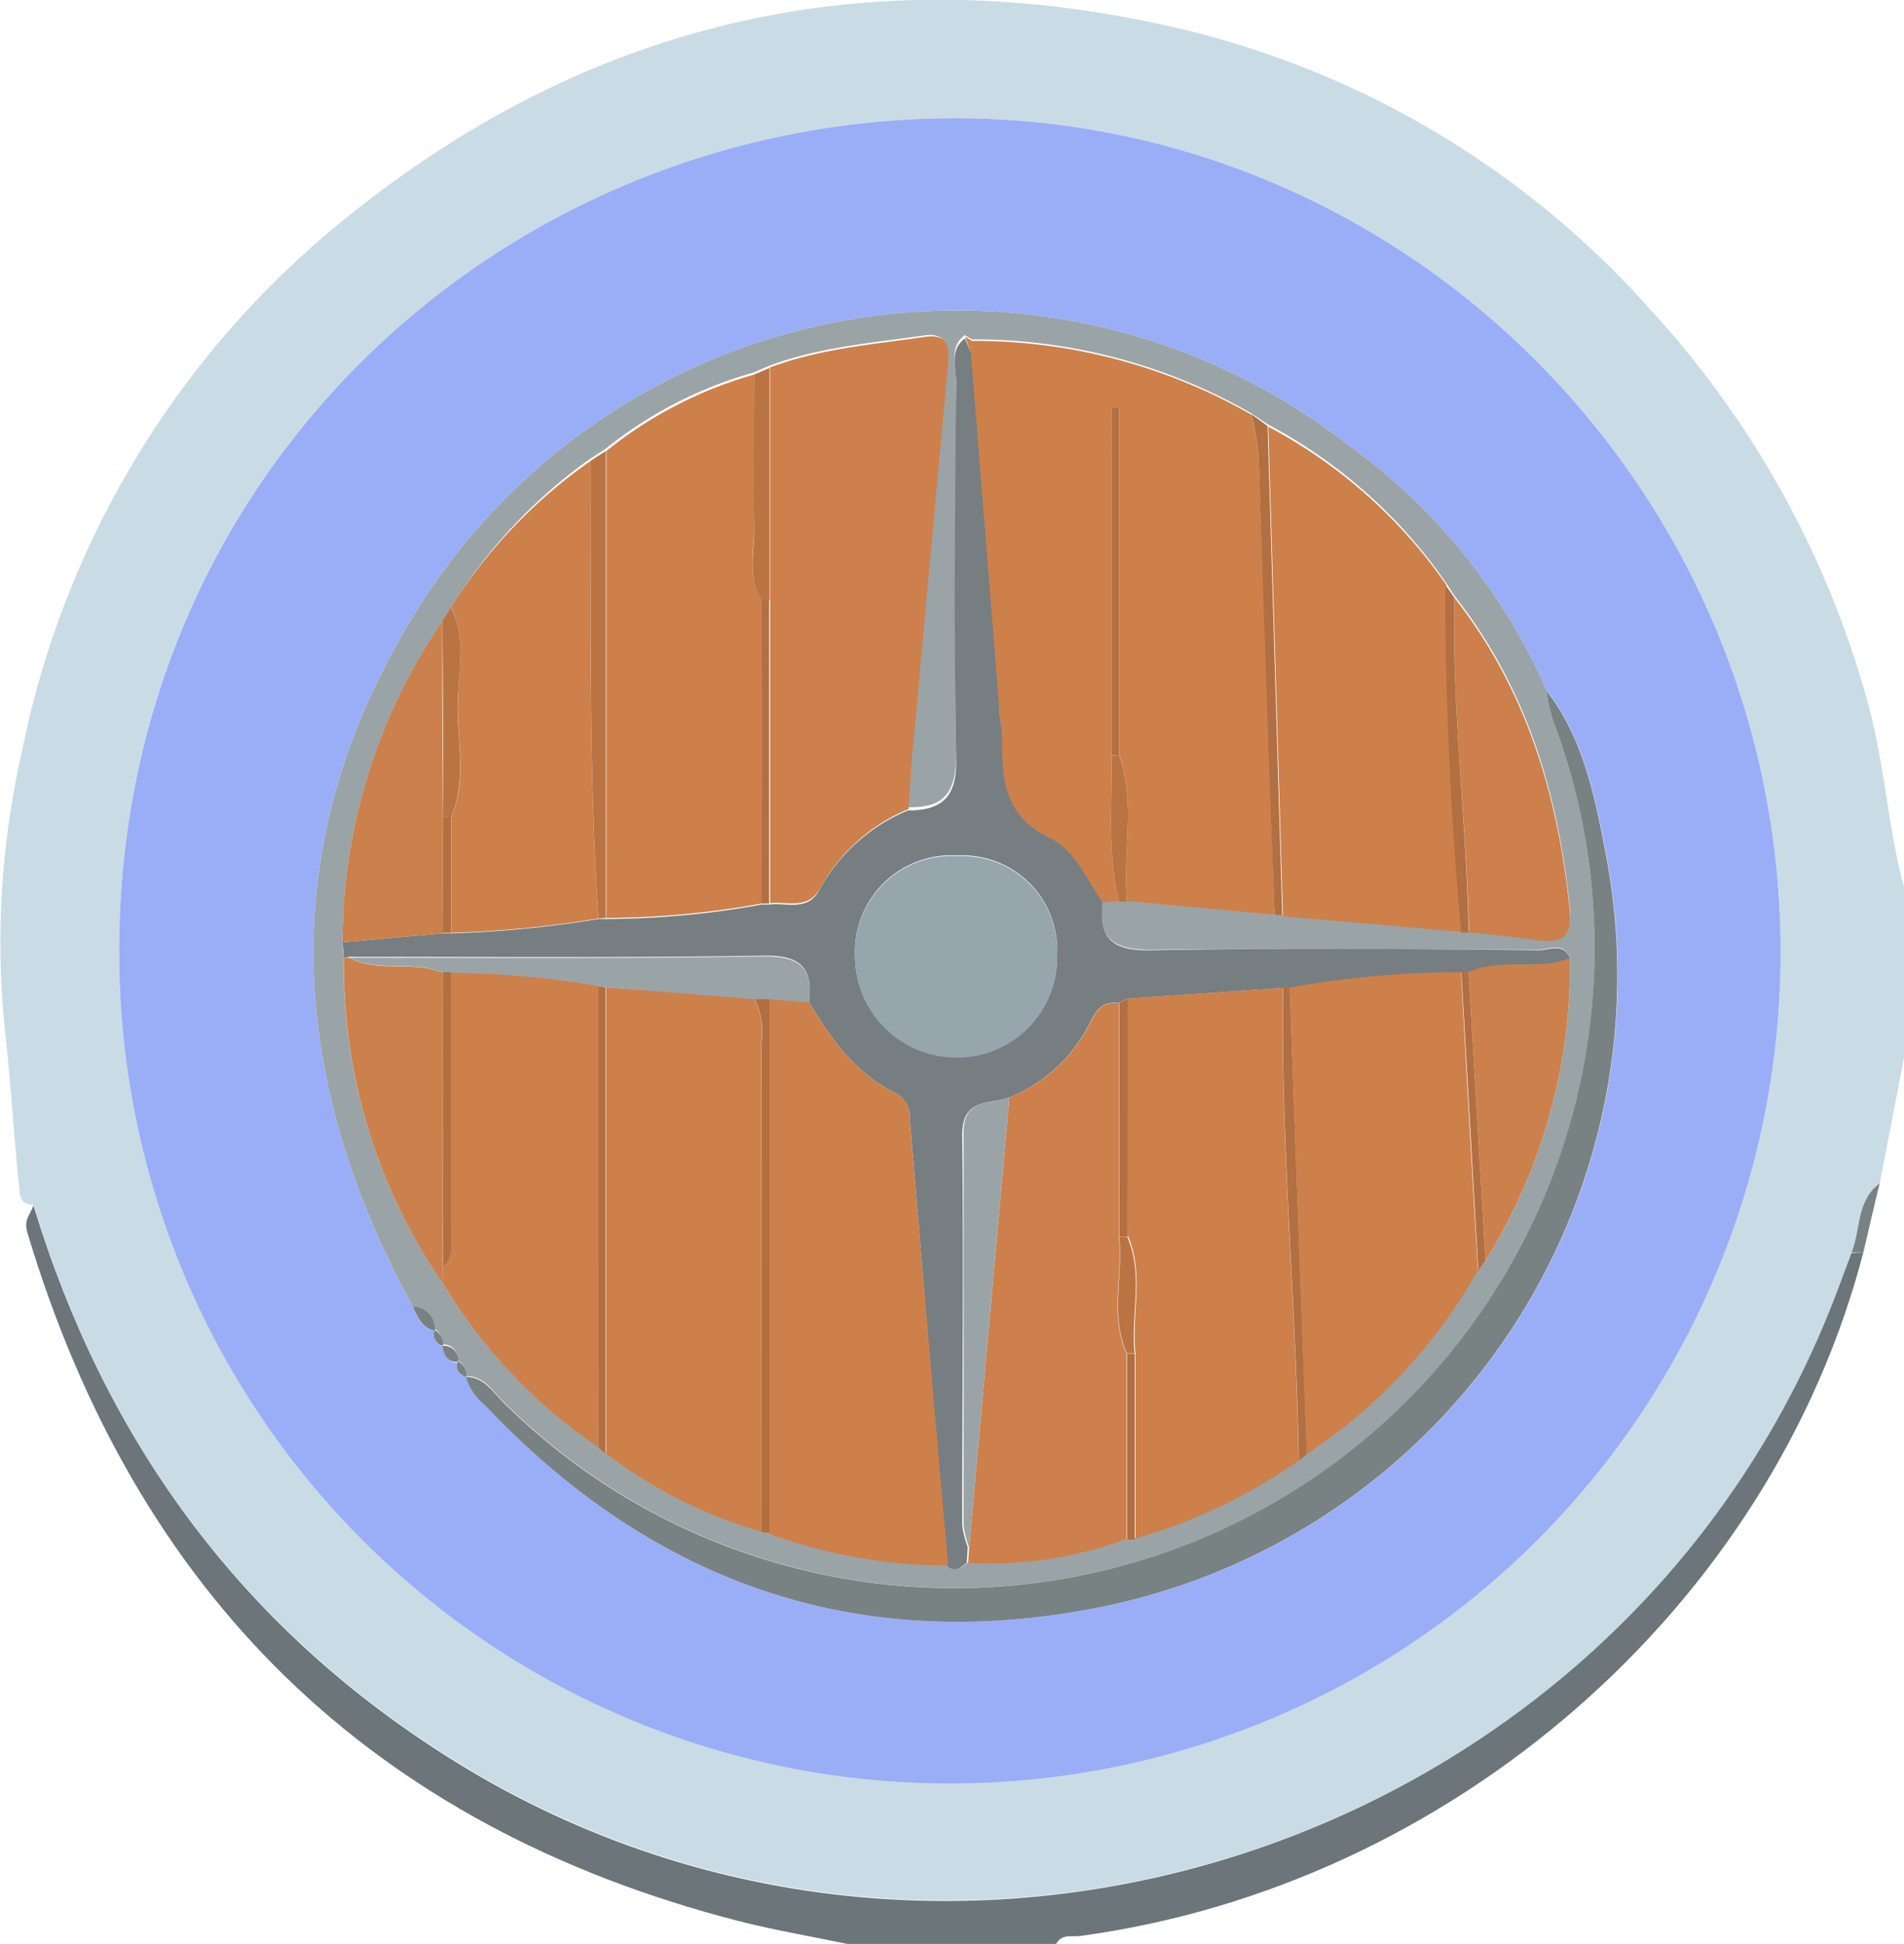 <svg xmlns="http://www.w3.org/2000/svg" viewBox="0 0 112.79 115.13"><defs><style>.cls-1{fill:#c9dce5;}.cls-2{fill:#6b757a;}.cls-3{fill:#9aaef7;}.cls-4{fill:#798282;}.cls-5{fill:#9aa4a7;}.cls-6{fill:#cd804a;}.cls-7{fill:#767e82;}.cls-8{fill:#cd804b;}.cls-9{fill:#cc804b;}.cls-10{fill:#ba7443;}.cls-11{fill:#b16f42;}.cls-12{fill:#97a5ad;}</style></defs><g id="Layer_2" data-name="Layer 2"><g id="Layer_1-2" data-name="Layer 1"><path class="cls-1" d="M112.79,52.54V62.66l-1.44,7.44c-1.39,1-1.11,2.72-1.67,4.09L109,76.12c-12.26,33.11-52.82,46.77-82.61,27.81C14.12,96.15,6.17,85.16,2,71.37c-.48-.06-.78-.14-.84-.8C.83,67.42.65,64.23.3,61.11a50.75,50.75,0,0,1,1-16.6A54.19,54.19,0,0,1,20.8,12.67c14-11.2,29.93-15,47.43-11.34a53.9,53.9,0,0,1,29.53,17A56.5,56.5,0,0,1,110.64,41.6C111.64,45.2,111.82,48.94,112.79,52.54Zm-7.31,3.88C105.49,29.2,83.53,7,56.53,7,29.72,7.07,7,28.12,7.06,56.4a49.21,49.21,0,0,0,98.42,0Z"/><path class="cls-2" d="M110.38,74.18C104.91,95.18,86,111.67,64,114.66c-.5.07-1.11-.15-1.43.47H50.18c-2.14-.45-4.3-.81-6.41-1.35C22,108.18,8.05,94.46,1.62,73c-.23-.79.2-1.09.36-1.61,4.19,13.79,12.14,24.78,24.37,32.56,29.79,19,70.35,5.3,82.61-27.81l.72-1.93Z"/><path class="cls-3" d="M105.48,56.42a49.21,49.21,0,0,1-98.42,0C7,28.12,29.72,7.07,56.53,7,83.53,7,105.49,29.2,105.48,56.42ZM27.13,80.62c-.19.49.06.76.48.94h0a3.51,3.51,0,0,0,1.14,1.68C39,94.1,51.51,98.2,66.05,95A38.17,38.17,0,0,0,95.13,50.5c-.64-3.35-1.31-6.76-3.49-9.58A35.41,35.41,0,0,0,79.87,26.35a37.71,37.71,0,0,0-54.72,9.08c-8.89,13.67-8.43,27.83-.7,41.95.28.62.51,1.28,1.31,1.43v0a.71.71,0,0,0,.48.94h0c.1.52.24,1,.93.94Z"/><path class="cls-4" d="M110.38,74.18h-.7c.56-1.37.28-3.07,1.67-4.09C111,71.46,110.71,72.82,110.38,74.18Z"/><path class="cls-5" d="M24.45,77.38c-7.73-14.12-8.19-28.28.7-41.95a37.71,37.71,0,0,1,54.72-9.08A35.41,35.41,0,0,1,91.64,40.92,10.31,10.31,0,0,0,92,42.69,37.91,37.91,0,0,1,29.8,83c-.63-.62-1.12-1.52-2.21-1.49h0a.89.89,0,0,0-.48-.94v0a.85.85,0,0,0-.93-.94h0a.91.91,0,0,0-.48-.94v0A1.33,1.33,0,0,0,24.45,77.38ZM88,74.65a33,33,0,0,0,5-17.91c-.39-1-1.24-.49-1.86-.49-7.65,0-15.31-.11-23,0-2.24,0-3.08-.69-2.83-2.83l1-.07.47,0,8.74.81.46.06,10.59.92.46,0c1.36.15,2.73.28,4.09.48s2-.2,1.89-1.69c-.67-6.81-2.54-13.16-6.84-18.63l-.52-.8a29.82,29.82,0,0,0-10.54-9.36l-1-.67a33,33,0,0,0-16.54-4.37l-.42-.25c-.92.69-.52,1.69-.52,2.54,0,7.48-.11,15,0,22.42,0,2.25-.82,3.05-2.86,3,.1-1.52.17-3.05.31-4.57q1-11,2-21.88c.1-1-.15-1.67-1.36-1.49-3.09.45-6.23.69-9.19,1.81l-.91.39a24.62,24.62,0,0,0-8.77,4.53l-.9.58A30.18,30.18,0,0,0,26.71,36l-.51.83a33.69,33.69,0,0,0-5.91,19c0,.31.05.61.07.92A33.29,33.29,0,0,0,26.23,76a31.15,31.15,0,0,0,9.2,9.68l.47.38a27.93,27.93,0,0,0,9.21,4.63,1.69,1.69,0,0,0,.44.12,31,31,0,0,0,10.62,1.88c.46.43.82.12,1.18-.15a23.58,23.58,0,0,0,9.41-1.39l.46-.07a32.25,32.25,0,0,0,9.67-4.61l.47-.37a31.4,31.4,0,0,0,10.16-10.9Z"/><path class="cls-4" d="M27.59,81.55c1.09,0,1.58.87,2.21,1.49A37.93,37.93,0,0,0,92,42.69a10.31,10.31,0,0,1-.38-1.77c2.18,2.82,2.85,6.23,3.49,9.58A38.17,38.17,0,0,1,66.05,95C51.51,98.2,39,94.1,28.73,83.23A3.51,3.51,0,0,1,27.59,81.55Z"/><path class="cls-4" d="M24.45,77.38a1.33,1.33,0,0,1,1.31,1.43C25,78.66,24.73,78,24.45,77.38Z"/><path class="cls-4" d="M26.21,79.71a.85.85,0,0,1,.93.94C26.45,80.71,26.31,80.23,26.21,79.71Z"/><path class="cls-4" d="M25.75,78.78a.91.91,0,0,1,.48.94A.71.71,0,0,1,25.75,78.78Z"/><path class="cls-4" d="M27.13,80.62a.89.89,0,0,1,.48.94C27.19,81.38,26.94,81.11,27.13,80.62Z"/><path class="cls-6" d="M57.59,20.19a33,33,0,0,1,16.54,4.37A19.05,19.05,0,0,1,74.56,27q.5,13.59.94,27.18l-8.74-.81c-.26-2.89.53-5.83-.46-8.69V24.14h-.46V44.71c.06,2.9-.27,5.81.45,8.67l-1,.07c-1-1.37-1.64-3.12-3.17-3.85-2.69-1.27-2.77-3.52-2.79-5.92,0-.69-.14-1.37-.19-2.06q-.83-10.36-1.66-20.75Z"/><path class="cls-7" d="M57.51,20.87q.83,10.38,1.66,20.75c0,.69.18,1.37.19,2.06,0,2.4.1,4.65,2.79,5.92,1.53.73,2.21,2.48,3.17,3.85-.25,2.14.59,2.87,2.83,2.83,7.65-.14,15.31-.07,23,0,.62,0,1.47-.49,1.86.49-1.91.8-4-.06-6,.84h-.47a57.5,57.5,0,0,0-10.14.91,1.7,1.7,0,0,0-.45,0l-9.17.63-.51.26c-.94-.15-1.37.45-1.71,1.19A9.23,9.23,0,0,1,59.79,65C58.63,65.42,57,65,57,67.21c.09,7.71,0,15.42,0,23.13a6.2,6.2,0,0,0,.33,1.3l-.06.93c-.36.27-.72.58-1.18.15Q55,79.47,53.89,66.24a1.58,1.58,0,0,0-.84-1.5c-2.37-1.16-3.83-3.21-5.13-5.4.25-2-.48-2.77-2.67-2.74-8.18.14-16.37.07-24.56.07a1.91,1.91,0,0,1-.33.06c0-.31-.05-.61-.07-.92l5.94-.53.49,0a65.49,65.49,0,0,0,8.73-.85l.47,0a52.81,52.81,0,0,0,9.22-.86l.44,0c1.07-.12,2.33.44,3-.94a10.58,10.58,0,0,1,5.2-4.63c2,0,2.9-.77,2.86-3-.14-7.47-.07-14.94,0-22.42,0-.85-.4-1.85.52-2.54Zm5.11,35.67a5.6,5.6,0,0,0-5.87-5.87,5.71,5.71,0,0,0-6.1,5.93,6,6,0,0,0,5.91,6A5.92,5.92,0,0,0,62.62,56.54Z"/><path class="cls-6" d="M66.79,59.14,76,58.51c-.14,9.34.77,18.65.93,28a32.25,32.25,0,0,1-9.67,4.61c0-3.65,0-7.3,0-11-.24-2.3.53-4.66-.44-6.91Q66.77,66.2,66.79,59.14Z"/><path class="cls-6" d="M47.92,59.34c1.3,2.19,2.76,4.24,5.13,5.4a1.58,1.58,0,0,1,.84,1.5Q55,79.48,56.17,92.72a31,31,0,0,1-10.62-1.88l0-31.7Z"/><path class="cls-8" d="M53.82,47.92a10.58,10.58,0,0,0-5.2,4.63c-.71,1.38-2,.82-3,.94q0-9,0-18,0-6.87,0-13.73c3-1.12,6.1-1.36,9.19-1.81,1.21-.18,1.46.47,1.36,1.49q-1,10.94-2,21.88C54,44.87,53.92,46.4,53.82,47.92Z"/><path class="cls-6" d="M45.11,90.72a27.93,27.93,0,0,1-9.21-4.63q0-13.82,0-27.62l8.75.63a4.32,4.32,0,0,1,.45,2.67Z"/><path class="cls-6" d="M45.14,53.51a52.81,52.81,0,0,1-9.22.86l0-27.66a24.62,24.62,0,0,1,8.77-4.53c0,3-.06,5.93,0,8.89,0,1.48-.46,3,.44,4.44Q45.14,44.51,45.14,53.51Z"/><path class="cls-6" d="M86.55,55.19,76,54.27l-.87-29a29.82,29.82,0,0,1,10.54,9.36C85.61,41.47,86,48.34,86.55,55.19Z"/><path class="cls-6" d="M76.41,58.49a57.5,57.5,0,0,1,10.14-.91q.48,8.82,1,17.65a31.4,31.4,0,0,1-10.16,10.9Q76.88,72.3,76.41,58.49Z"/><path class="cls-8" d="M57.35,92.57l.06-.93Q58.61,78.31,59.79,65a9.23,9.23,0,0,0,4.78-4.39c.34-.74.77-1.34,1.71-1.19q0,6.92,0,13.85c.24,2.29-.55,4.66.45,6.9,0,3.68,0,7.35,0,11A23.58,23.58,0,0,1,57.35,92.57Z"/><path class="cls-6" d="M35.43,85.71A31.15,31.15,0,0,1,26.23,76c0-.31,0-.61,0-.92.69-.69.46-1.58.46-2.39,0-5,0-10.07,0-15.1a52.45,52.45,0,0,1,8.76.79Q35.46,72.06,35.43,85.71Z"/><path class="cls-6" d="M35.45,54.4a65.49,65.49,0,0,1-8.73.85c0-2.28,0-4.57,0-6.85.94-2.09.4-4.3.4-6.44s.56-4.06-.4-6A30.18,30.18,0,0,1,35,27.29C35,36.33,34.85,45.37,35.45,54.4Z"/><path class="cls-8" d="M86.15,35.39C90.45,40.86,92.32,47.21,93,54c.15,1.49-.55,1.88-1.89,1.69s-2.73-.33-4.09-.48C86.88,48.61,86,42,86.15,35.39Z"/><path class="cls-9" d="M26.23,55.28l-5.94.53a33.69,33.69,0,0,1,5.91-19c0,3.87,0,7.73.05,11.6Z"/><path class="cls-9" d="M26.24,75.11c0,.31,0,.61,0,.92a33.29,33.29,0,0,1-5.87-19.3l.33,0c1.75.91,3.78.13,5.55.9Z"/><path class="cls-9" d="M87,57.58c1.9-.9,4,0,6-.84a33,33,0,0,1-5,17.91Z"/><path class="cls-10" d="M35.45,54.4c-.6-9-.44-18.07-.46-27.11l.9-.58,0,27.66Z"/><path class="cls-11" d="M75.09,25.23l.87,29-.46-.06Q75,40.62,74.56,27a19.05,19.05,0,0,0-.43-2.47Z"/><path class="cls-11" d="M76.41,58.49q.48,13.82,1,27.64l-.47.37c-.16-9.34-1.07-18.65-.93-28A1.7,1.7,0,0,1,76.41,58.49Z"/><path class="cls-11" d="M45.11,90.72V61.77a4.32,4.32,0,0,0-.45-2.67l.92,0,0,31.7A1.69,1.69,0,0,1,45.11,90.72Z"/><path class="cls-11" d="M35.43,85.71q0-13.65,0-27.3a3.11,3.11,0,0,1,.44.06q0,13.82,0,27.62Z"/><path class="cls-10" d="M45.12,35.51c-.9-1.4-.39-3-.44-4.44-.08-3,0-5.93,0-8.89l.91-.39q0,6.86,0,13.73Z"/><path class="cls-11" d="M86.15,35.39C86,42,86.88,48.61,87,55.23l-.46,0c-.59-6.85-.94-13.72-.92-20.6Z"/><path class="cls-10" d="M26.25,48.4c0-3.87,0-7.73-.05-11.6l.51-.83c1,1.93.4,4,.4,6s.54,4.35-.4,6.44Z"/><path class="cls-11" d="M87,57.58,88,74.65c-.14.19-.29.38-.43.58q-.49-8.82-1-17.65Z"/><path class="cls-10" d="M66.3,44.71c1,2.86.2,5.8.46,8.69l-.47,0c-.72-2.86-.39-5.77-.45-8.67Z"/><path class="cls-11" d="M66.76,91.18c0-3.68,0-7.35,0-11h.46c0,3.65,0,7.3,0,11Z"/><path class="cls-6" d="M57.51,20.87l-.34-.93.42.25C57.56,20.42,57.54,20.64,57.51,20.87Z"/><path class="cls-11" d="M66.3,44.71h-.46V24.14h.46Z"/><path class="cls-12" d="M62.62,56.54a5.92,5.92,0,0,1-6.06,6.1,6,6,0,0,1-5.91-6,5.71,5.71,0,0,1,6.1-5.93A5.6,5.6,0,0,1,62.62,56.54Z"/><path class="cls-5" d="M35.91,58.47a3.11,3.11,0,0,0-.44-.06,52.45,52.45,0,0,0-8.76-.79l-.47,0c-1.77-.77-3.8,0-5.55-.9,8.19,0,16.38.06,24.56-.08,2.19,0,2.92.72,2.67,2.74l-2.34-.2-.92,0Z"/><path class="cls-5" d="M59.79,65q-1.18,13.33-2.38,26.66a6.2,6.2,0,0,1-.33-1.3c0-7.71,0-15.42,0-23.13C57,65,58.63,65.42,59.79,65Z"/><path class="cls-11" d="M45.12,35.51h.44q0,9,0,18l-.44,0Q45.13,44.51,45.12,35.51Z"/><path class="cls-11" d="M66.3,73.25q0-6.93,0-13.85l.51-.26q0,7,0,14.11Z"/><path class="cls-11" d="M26.25,48.4h.46c0,2.28,0,4.57,0,6.85l-.49,0C26.24,53,26.24,50.69,26.25,48.4Z"/><path class="cls-10" d="M66.3,73.25h.47c1,2.25.2,4.61.44,6.91h-.46C65.75,77.91,66.54,75.54,66.3,73.25Z"/><path class="cls-11" d="M26.24,57.58l.47,0c0,5,0,10.06,0,15.1,0,.81.23,1.7-.46,2.39Z"/></g></g></svg>